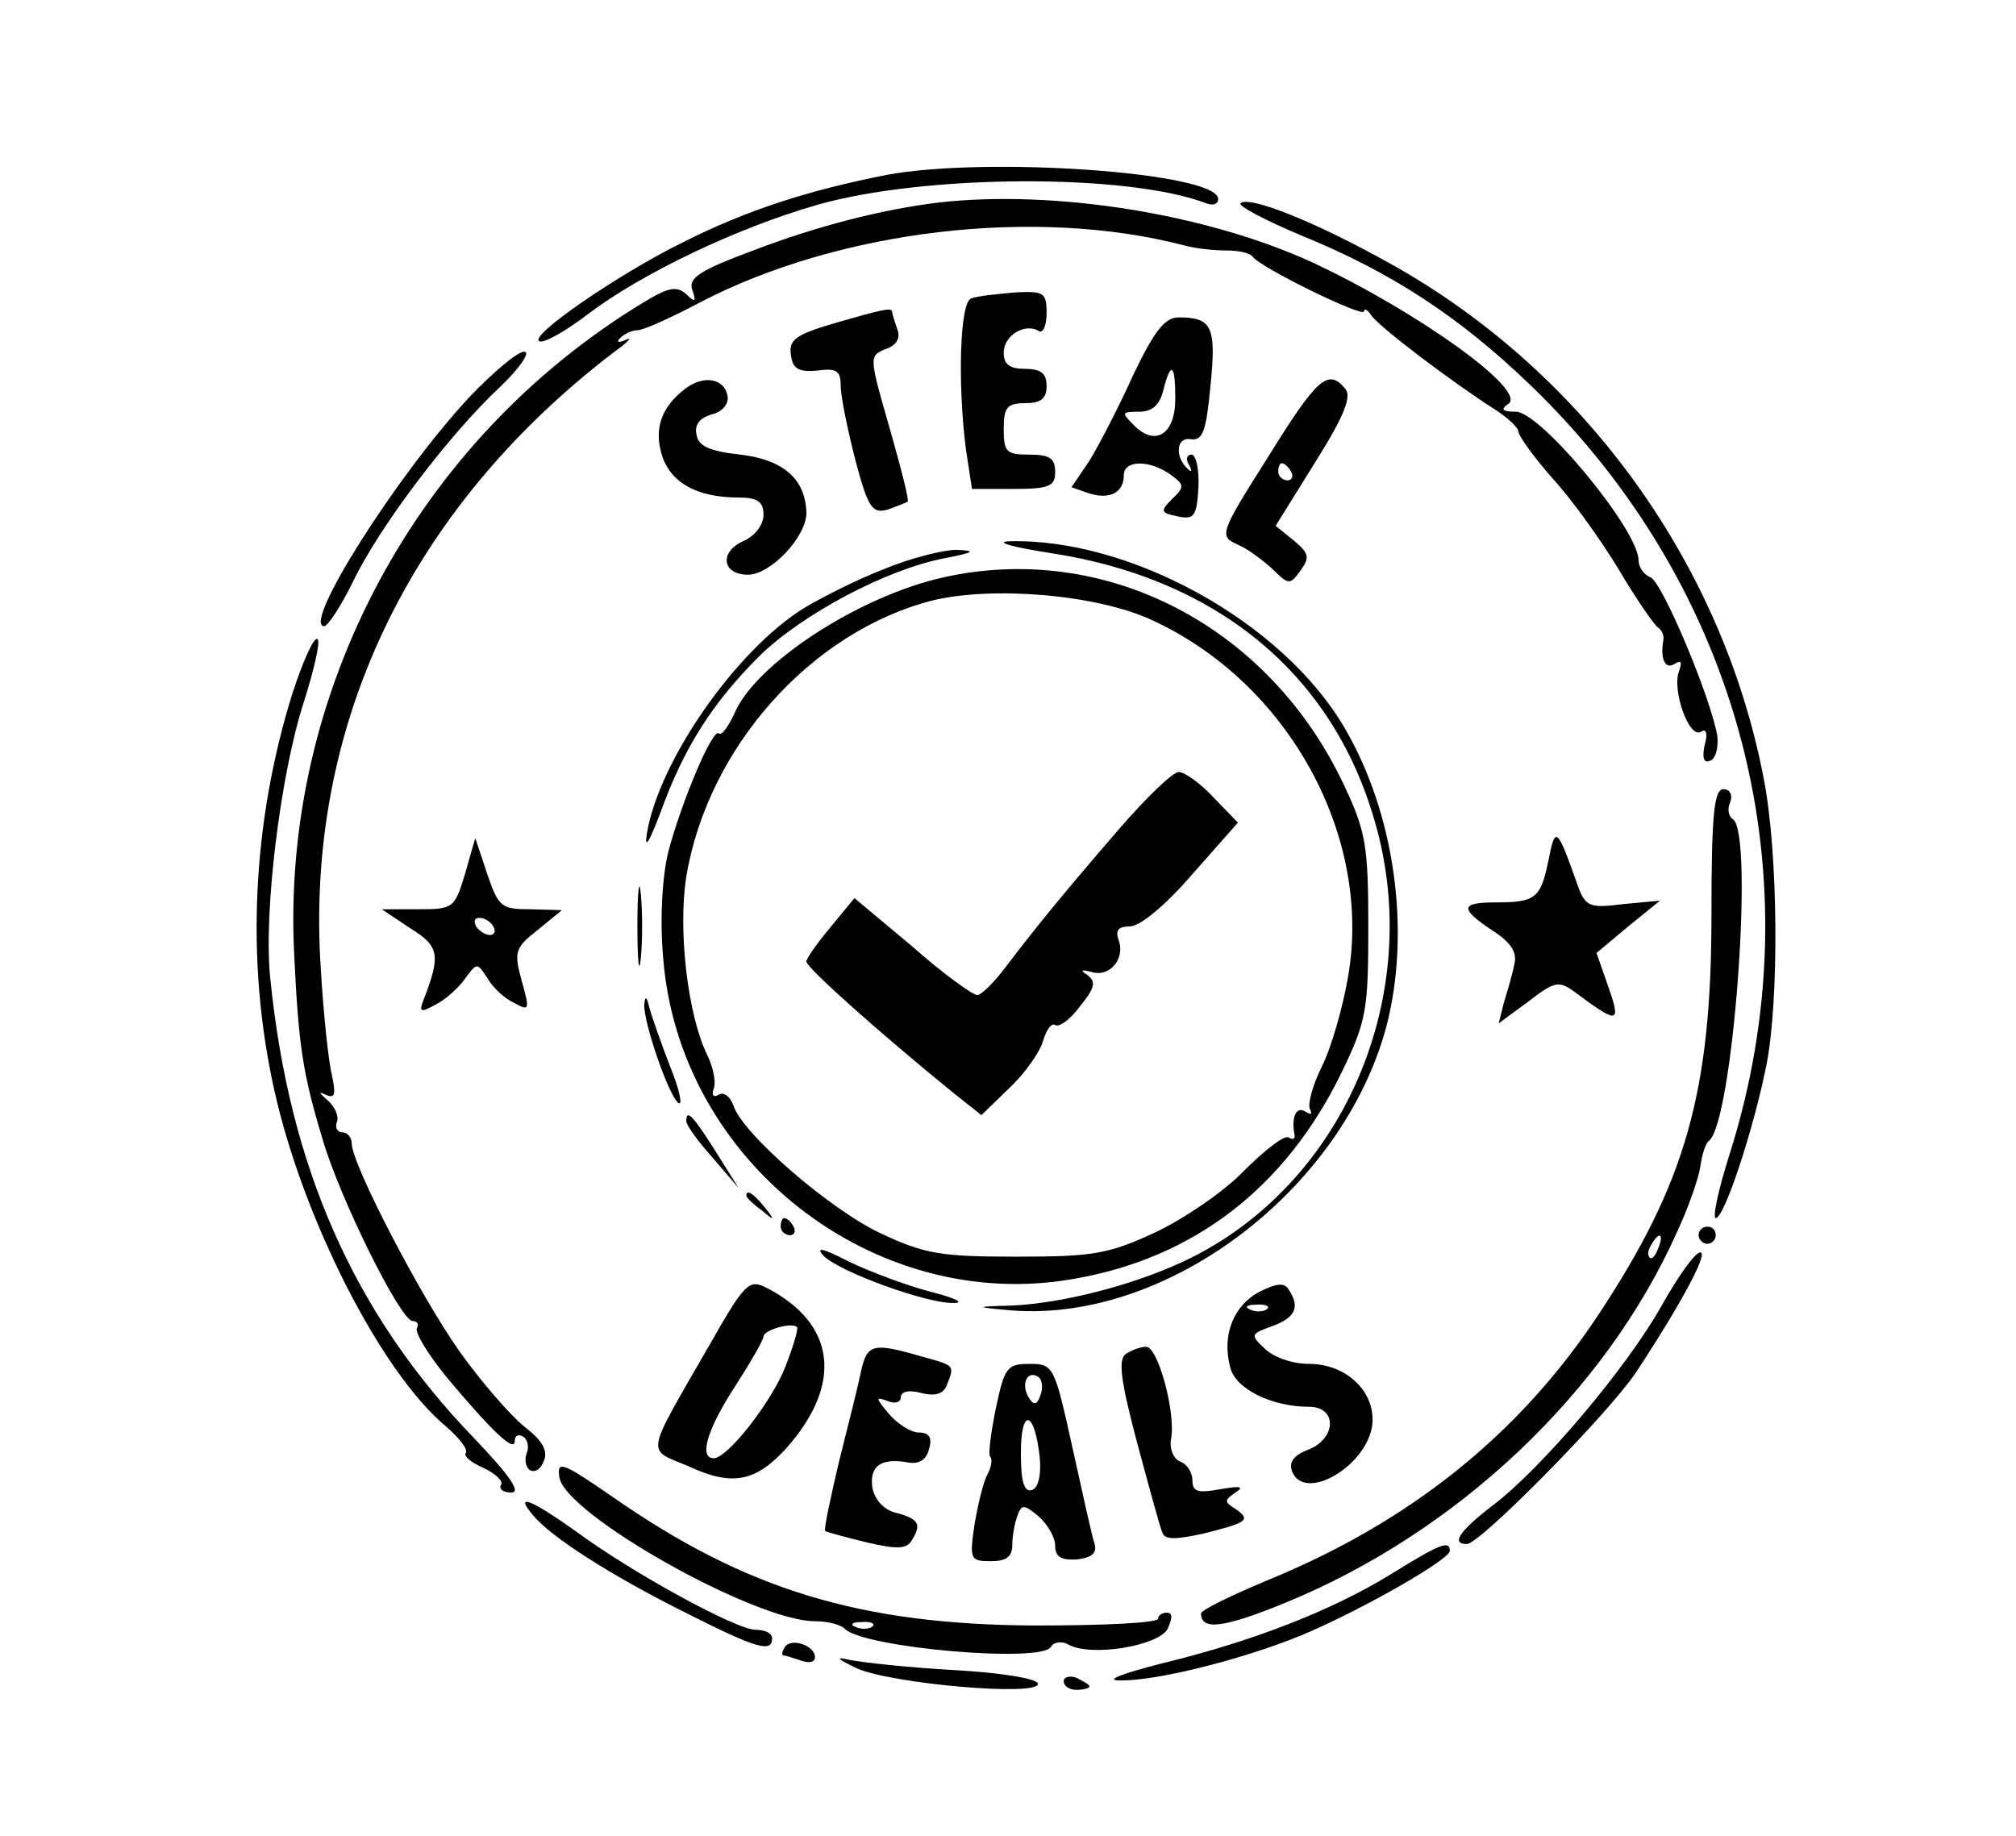 <?xml version="1.0" standalone="no"?>
<!DOCTYPE svg PUBLIC "-//W3C//DTD SVG 20010904//EN"
 "http://www.w3.org/TR/2001/REC-SVG-20010904/DTD/svg10.dtd">
<svg version="1.0" xmlns="http://www.w3.org/2000/svg"
 width="235pt" height="214pt" viewBox="0 0 235 214"
 preserveAspectRatio="xMidYMid meet">

<g transform="translate(0,214) scale(0.1,-0.1)"
fill="#000000" stroke="none">
<path d="M1033 1936 c-91 -18 -163 -41 -238 -79 -75 -37 -181 -110 -166 -115
6 -2 32 13 58 33 61 46 171 99 265 126 125 36 363 37 454 2 8 -3 14 -1 14 5 0
31 -270 50 -387 28z"/>
<path d="M1095 1904 c-67 -8 -144 -28 -217 -56 -62 -23 -76 -32 -71 -46 5 -14
3 -15 -7 -5 -11 10 -21 8 -49 -9 -265 -160 -424 -456 -408 -762 5 -105 10
-138 33 -214 20 -69 91 -212 105 -212 5 0 8 -4 5 -8 -3 -5 13 -31 35 -58 52
-62 79 -88 79 -74 0 6 4 9 10 5 5 -3 7 -12 4 -19 -3 -8 -1 -17 4 -20 6 -3 13
2 16 11 5 12 -2 24 -23 40 -16 13 -50 52 -75 87 -46 65 -126 219 -126 243 0 7
-5 13 -11 13 -6 0 -9 6 -6 13 2 6 -3 18 -12 25 -9 8 -10 10 -2 6 11 -5 13 -1
8 22 -4 16 -10 72 -13 124 -19 281 102 536 341 719 17 12 23 19 15 15 -9 -4
-12 -3 -7 2 5 5 14 9 20 9 7 0 40 15 74 33 162 84 390 111 563 66 14 -4 36 -6
50 -6 14 0 27 -3 30 -7 9 -13 130 -72 130 -64 0 4 4 2 8 -4 8 -13 94 -78 144
-110 16 -10 28 -22 28 -26 0 -5 18 -30 40 -55 23 -25 57 -73 77 -106 20 -34
41 -64 45 -67 5 -3 8 -10 7 -15 -4 -22 2 -35 13 -28 8 5 9 2 5 -9 -8 -22 12
-79 26 -70 6 4 8 -2 4 -16 -3 -14 -1 -21 6 -18 7 2 10 15 9 28 -7 44 -64 180
-78 186 -8 3 -14 12 -14 20 0 35 -114 173 -143 173 -16 0 -18 3 -9 9 24 15
-106 108 -228 165 -124 57 -301 85 -435 70z"/>
<path d="M1446 1903 c-3 -3 29 -20 72 -38 103 -42 183 -94 266 -174 246 -237
334 -576 232 -897 -13 -41 -20 -74 -16 -74 10 0 44 103 59 178 15 75 14 247
-3 334 -49 256 -216 483 -447 607 -82 45 -154 73 -163 64z"/>
<path d="M1132 1792 c-13 -4 -16 -98 -6 -176 l7 -46 48 0 c42 0 49 3 49 20 0
16 -7 20 -30 20 -27 0 -30 3 -30 30 0 25 4 30 25 30 18 0 25 5 25 20 0 15 -7
20 -25 20 -18 0 -25 5 -25 19 0 20 25 35 41 25 5 -3 9 7 9 21 0 24 -3 26 -38
24 -21 -2 -43 -4 -50 -7z"/>
<path d="M972 1763 c-44 -13 -53 -19 -50 -37 2 -16 9 -20 31 -18 22 3 27 0 27
-18 0 -12 8 -51 17 -86 15 -57 20 -63 38 -58 11 4 21 8 23 9 2 2 -8 40 -21 86
-24 83 -24 84 -5 92 13 4 18 13 14 23 -3 9 -6 18 -6 20 0 6 -9 4 -68 -13z"/>
<path d="M1321 1703 c-17 -38 -40 -82 -51 -100 l-21 -31 20 -7 c25 -8 41 1 41
21 0 18 30 18 54 1 17 -12 17 -15 2 -29 -14 -14 -13 -16 7 -20 19 -4 22 0 24
34 1 21 -3 38 -8 38 -6 0 -7 -6 -3 -12 4 -7 3 -9 -1 -5 -16 14 -14 38 3 35 14
-2 18 9 23 62 7 69 2 80 -37 80 -16 0 -28 -15 -53 -67z m49 -28 c0 -41 -23
-56 -48 -31 -15 15 -15 16 6 16 15 0 24 8 28 25 9 35 14 31 14 -10z"/>
<path d="M548 1678 c-85 -91 -197 -268 -170 -268 4 0 20 24 34 53 31 64 112
171 171 226 23 22 36 41 28 41 -8 0 -36 -24 -63 -52z"/>
<path d="M799 1687 c-29 -22 -37 -48 -27 -79 11 -32 42 -48 89 -48 22 0 29 -5
29 -20 0 -12 -10 -25 -24 -31 -28 -13 -24 -39 6 -39 26 0 68 44 68 72 -1 39
-26 62 -77 68 -36 4 -49 10 -51 23 -3 12 4 20 18 24 12 3 20 12 18 22 -4 20
-28 24 -49 8z"/>
<path d="M1478 1607 c-57 -90 -57 -92 -35 -102 12 -5 30 -19 41 -29 18 -18 20
-18 32 -1 11 15 10 20 -8 35 l-21 17 46 74 c34 54 43 77 35 86 -20 24 -33 12
-90 -80z m27 -17 c3 -5 1 -10 -4 -10 -6 0 -11 5 -11 10 0 6 2 10 4 10 3 0 8
-4 11 -10z"/>
<path d="M1226 1495 c189 -29 323 -137 374 -304 63 -201 -28 -424 -209 -516
-61 -31 -149 -54 -211 -57 -43 -1 -43 -2 -8 -5 183 -19 392 137 444 330 29
111 10 249 -49 349 -72 123 -250 221 -391 217 -17 -1 5 -7 50 -14z"/>
<path d="M1029 1476 c-31 -12 -72 -33 -92 -45 -79 -49 -169 -178 -183 -263 -3
-20 3 -9 16 25 27 75 60 127 115 182 50 49 148 101 215 114 36 7 39 9 15 10
-16 0 -55 -10 -86 -23z"/>
<path d="M1100 1467 c-99 -22 -220 -101 -244 -159 -7 -15 -15 -26 -18 -23 -7
7 -43 -78 -59 -138 -7 -29 -10 -78 -6 -123 18 -238 246 -416 478 -375 141 24
248 107 313 241 29 60 31 73 31 170 0 94 -3 111 -28 164 -87 186 -278 285
-467 243z m243 -50 c159 -73 258 -253 228 -418 -6 -34 -19 -80 -30 -102 -11
-22 -17 -45 -14 -50 3 -6 1 -7 -5 -3 -11 7 -17 -6 -13 -27 1 -5 -2 -6 -7 -3
-5 3 -28 -15 -52 -39 -23 -24 -70 -56 -104 -72 -54 -25 -72 -28 -161 -28 -88
0 -107 3 -158 27 -60 28 -162 117 -172 149 -4 11 -11 16 -17 13 -6 -4 -9 -1
-6 7 3 8 -1 26 -8 40 -22 45 -34 144 -24 207 25 151 146 286 287 322 70 17
192 7 256 -23z"/>
<path d="M1304 1173 c-63 -73 -95 -112 -133 -162 -13 -17 -27 -31 -32 -31 -5
0 -40 25 -76 57 l-67 56 -28 -34 c-15 -18 -28 -36 -28 -40 0 -7 84 -82 170
-152 l34 -27 33 32 c19 18 36 43 39 55 4 13 10 21 14 18 5 -3 18 7 29 22 17
21 19 28 9 36 -9 6 -8 7 4 4 21 -7 40 15 32 37 -4 11 -1 16 13 16 12 0 42 25
73 61 l53 60 -29 30 c-15 16 -33 29 -40 29 -7 0 -38 -30 -70 -67z"/>
<path d="M341 1332 c-47 -150 -55 -313 -21 -464 33 -148 124 -328 200 -391 16
-14 26 -27 23 -31 -3 -3 6 -11 20 -17 15 -7 24 -16 21 -20 -3 -5 3 -9 12 -9
12 0 -2 20 -43 63 -141 146 -216 317 -238 537 -8 76 12 238 39 321 12 38 20
72 16 74 -4 3 -17 -26 -29 -63z"/>
<path d="M1995 1073 c0 -206 -30 -312 -132 -466 -92 -139 -219 -241 -385 -309
-43 -18 -78 -35 -78 -39 0 -20 26 -17 97 12 201 82 374 245 458 433 13 28 25
62 27 76 2 14 6 27 10 30 28 21 53 359 28 375 -5 3 -7 12 -3 20 3 9 -1 15 -8
15 -11 0 -14 -30 -14 -147z m-62 -388 c-3 -9 -8 -14 -10 -11 -3 3 -2 9 2 15 9
16 15 13 8 -4z"/>
<path d="M1805 1137 c-9 -44 -15 -49 -61 -49 -42 0 -43 -7 -4 -33 22 -14 29
-26 25 -40 -2 -11 -8 -31 -12 -44 l-6 -24 34 25 c31 24 36 25 54 12 51 -38 55
-38 40 5 l-14 40 37 31 37 30 -43 -4 c-39 -5 -44 -3 -53 22 -24 68 -26 70 -34
29z"/>
<path d="M542 1121 c-12 -40 -14 -41 -55 -41 l-42 0 33 -22 c34 -21 36 -31 16
-83 -6 -15 -4 -16 14 -6 12 6 27 20 34 30 14 19 14 19 26 1 6 -11 20 -24 31
-29 18 -10 19 -9 9 26 -9 33 -8 38 19 59 l28 23 -37 1 c-34 0 -37 3 -50 41
l-14 42 -12 -42z m33 -61 c3 -5 2 -10 -4 -10 -5 0 -13 5 -16 10 -3 6 -2 10 4
10 5 0 13 -4 16 -10z"/>
<path d="M743 1060 c0 -41 2 -58 4 -37 2 20 2 54 0 75 -2 20 -4 3 -4 -38z"/>
<path d="M751 969 c-1 -21 29 -108 40 -115 5 -3 1 16 -10 43 -10 26 -21 57
-24 68 -3 13 -5 15 -6 4z"/>
<path d="M800 833 c0 -5 14 -24 31 -43 l30 -35 -27 43 c-26 41 -34 50 -34 35z"/>
<path d="M870 746 c0 -2 8 -10 18 -17 15 -13 16 -12 3 4 -13 16 -21 21 -21 13z"/>
<path d="M910 710 c0 -5 5 -10 11 -10 5 0 7 5 4 10 -3 6 -8 10 -11 10 -2 0 -4
-4 -4 -10z"/>
<path d="M1980 700 c0 -5 5 -10 10 -10 6 0 10 5 10 10 0 6 -4 10 -10 10 -5 0
-10 -4 -10 -10z"/>
<path d="M960 676 c19 -19 121 -56 152 -55 13 0 1 6 -27 13 -27 7 -70 23 -95
35 -31 16 -40 18 -30 7z"/>
<path d="M1937 618 c-41 -73 -140 -190 -197 -233 -39 -30 -49 -45 -30 -45 15
0 164 151 197 200 52 79 85 140 75 140 -6 0 -26 -28 -45 -62z"/>
<path d="M827 572 c-77 -134 -74 -120 -23 -142 50 -23 77 -17 112 21 67 75 59
146 -23 188 -20 10 -25 5 -66 -67z m89 -24 c-16 -42 -68 -108 -84 -108 -18 0
-7 35 25 84 18 28 33 54 33 58 0 7 32 17 39 11 2 -1 -4 -22 -13 -45z"/>
<path d="M1468 634 c-30 -16 -44 -50 -34 -88 6 -25 48 -46 92 -46 33 0 32 -37
-1 -50 -16 -6 -23 -14 -19 -25 15 -39 94 10 94 60 0 36 -33 65 -74 65 -20 0
-42 8 -52 18 -17 16 -16 17 9 26 27 10 33 22 19 43 -5 8 -14 7 -34 -3z m9 -20
c-3 -3 -12 -4 -19 -1 -8 3 -5 6 6 6 11 1 17 -2 13 -5z"/>
<path d="M1004 543 c-3 -16 -15 -63 -26 -107 -10 -43 -18 -79 -16 -81 2 -1 23
-7 48 -13 34 -8 46 -8 52 1 13 20 9 26 -16 33 -15 3 -26 15 -29 29 -4 26 10
36 42 30 12 -2 21 3 24 16 4 13 0 19 -12 19 -9 0 -25 10 -35 22 -15 18 -16 20
-2 15 9 -4 16 -2 16 4 0 7 10 9 24 5 17 -4 26 -1 30 10 9 23 9 22 -31 33 -55
16 -62 14 -69 -16z"/>
<path d="M1313 562 c-10 -6 -7 -30 12 -102 14 -52 27 -100 30 -107 3 -8 15 -8
47 -1 52 13 57 16 38 29 -13 8 -13 10 0 19 11 7 6 8 -17 4 -27 -5 -33 -3 -33
10 0 9 -6 19 -14 22 -8 3 -13 15 -11 26 6 30 -15 108 -29 108 -6 0 -17 -4 -23
-8z"/>
<path d="M1161 499 c-6 -29 -9 -54 -7 -57 3 -2 2 -12 -3 -21 -5 -9 -11 -35
-15 -58 -6 -41 -5 -43 19 -43 18 0 25 5 25 19 0 11 3 26 6 34 5 14 8 13 25 -1
10 -9 19 -24 19 -34 0 -13 7 -17 25 -16 17 2 24 7 21 18 -3 8 -14 59 -26 113
-21 95 -22 97 -50 97 -26 0 -29 -4 -39 -51z m52 15 c-4 -12 -8 -13 -14 -3 -9
15 -2 32 11 24 5 -3 6 -13 3 -21z m-1 -73 c2 -21 -2 -36 -9 -38 -9 -3 -13 9
-13 43 0 54 16 50 22 -5z"/>
<path d="M652 418 c6 -43 228 -168 298 -168 15 0 30 -4 35 -9 22 -22 229 -40
240 -21 3 6 13 7 20 3 26 -15 105 -2 116 18 6 13 6 19 -1 19 -5 0 -10 -3 -10
-7 0 -5 -64 -8 -143 -8 -205 1 -338 42 -493 150 -58 40 -65 43 -62 23z m365
-174 c-3 -3 -12 -4 -19 -1 -8 3 -5 6 6 6 11 1 17 -2 13 -5z"/>
<path d="M621 374 c21 -26 92 -71 178 -114 83 -42 101 -47 101 -30 0 6 -8 10
-19 10 -23 0 -145 67 -210 115 -52 37 -72 45 -50 19z"/>
<path d="M1620 304 c-67 -41 -158 -77 -265 -103 -47 -12 -68 -20 -50 -20 43
-1 145 25 213 53 71 30 172 88 172 98 0 13 -12 8 -70 -28z"/>
<path d="M915 220 c-4 -6 -4 -10 -1 -10 2 0 11 -3 20 -6 9 -3 16 -2 16 4 0 14
-28 23 -35 12z"/>
<path d="M999 195 c41 -18 211 -33 211 -18 0 6 -43 13 -97 16 -54 3 -109 9
-123 12 -17 4 -14 1 9 -10z"/>
<path d="M1240 180 c0 -6 7 -10 15 -10 8 0 15 2 15 4 0 2 -7 6 -15 10 -8 3
-15 1 -15 -4z"/>
</g>
</svg>
